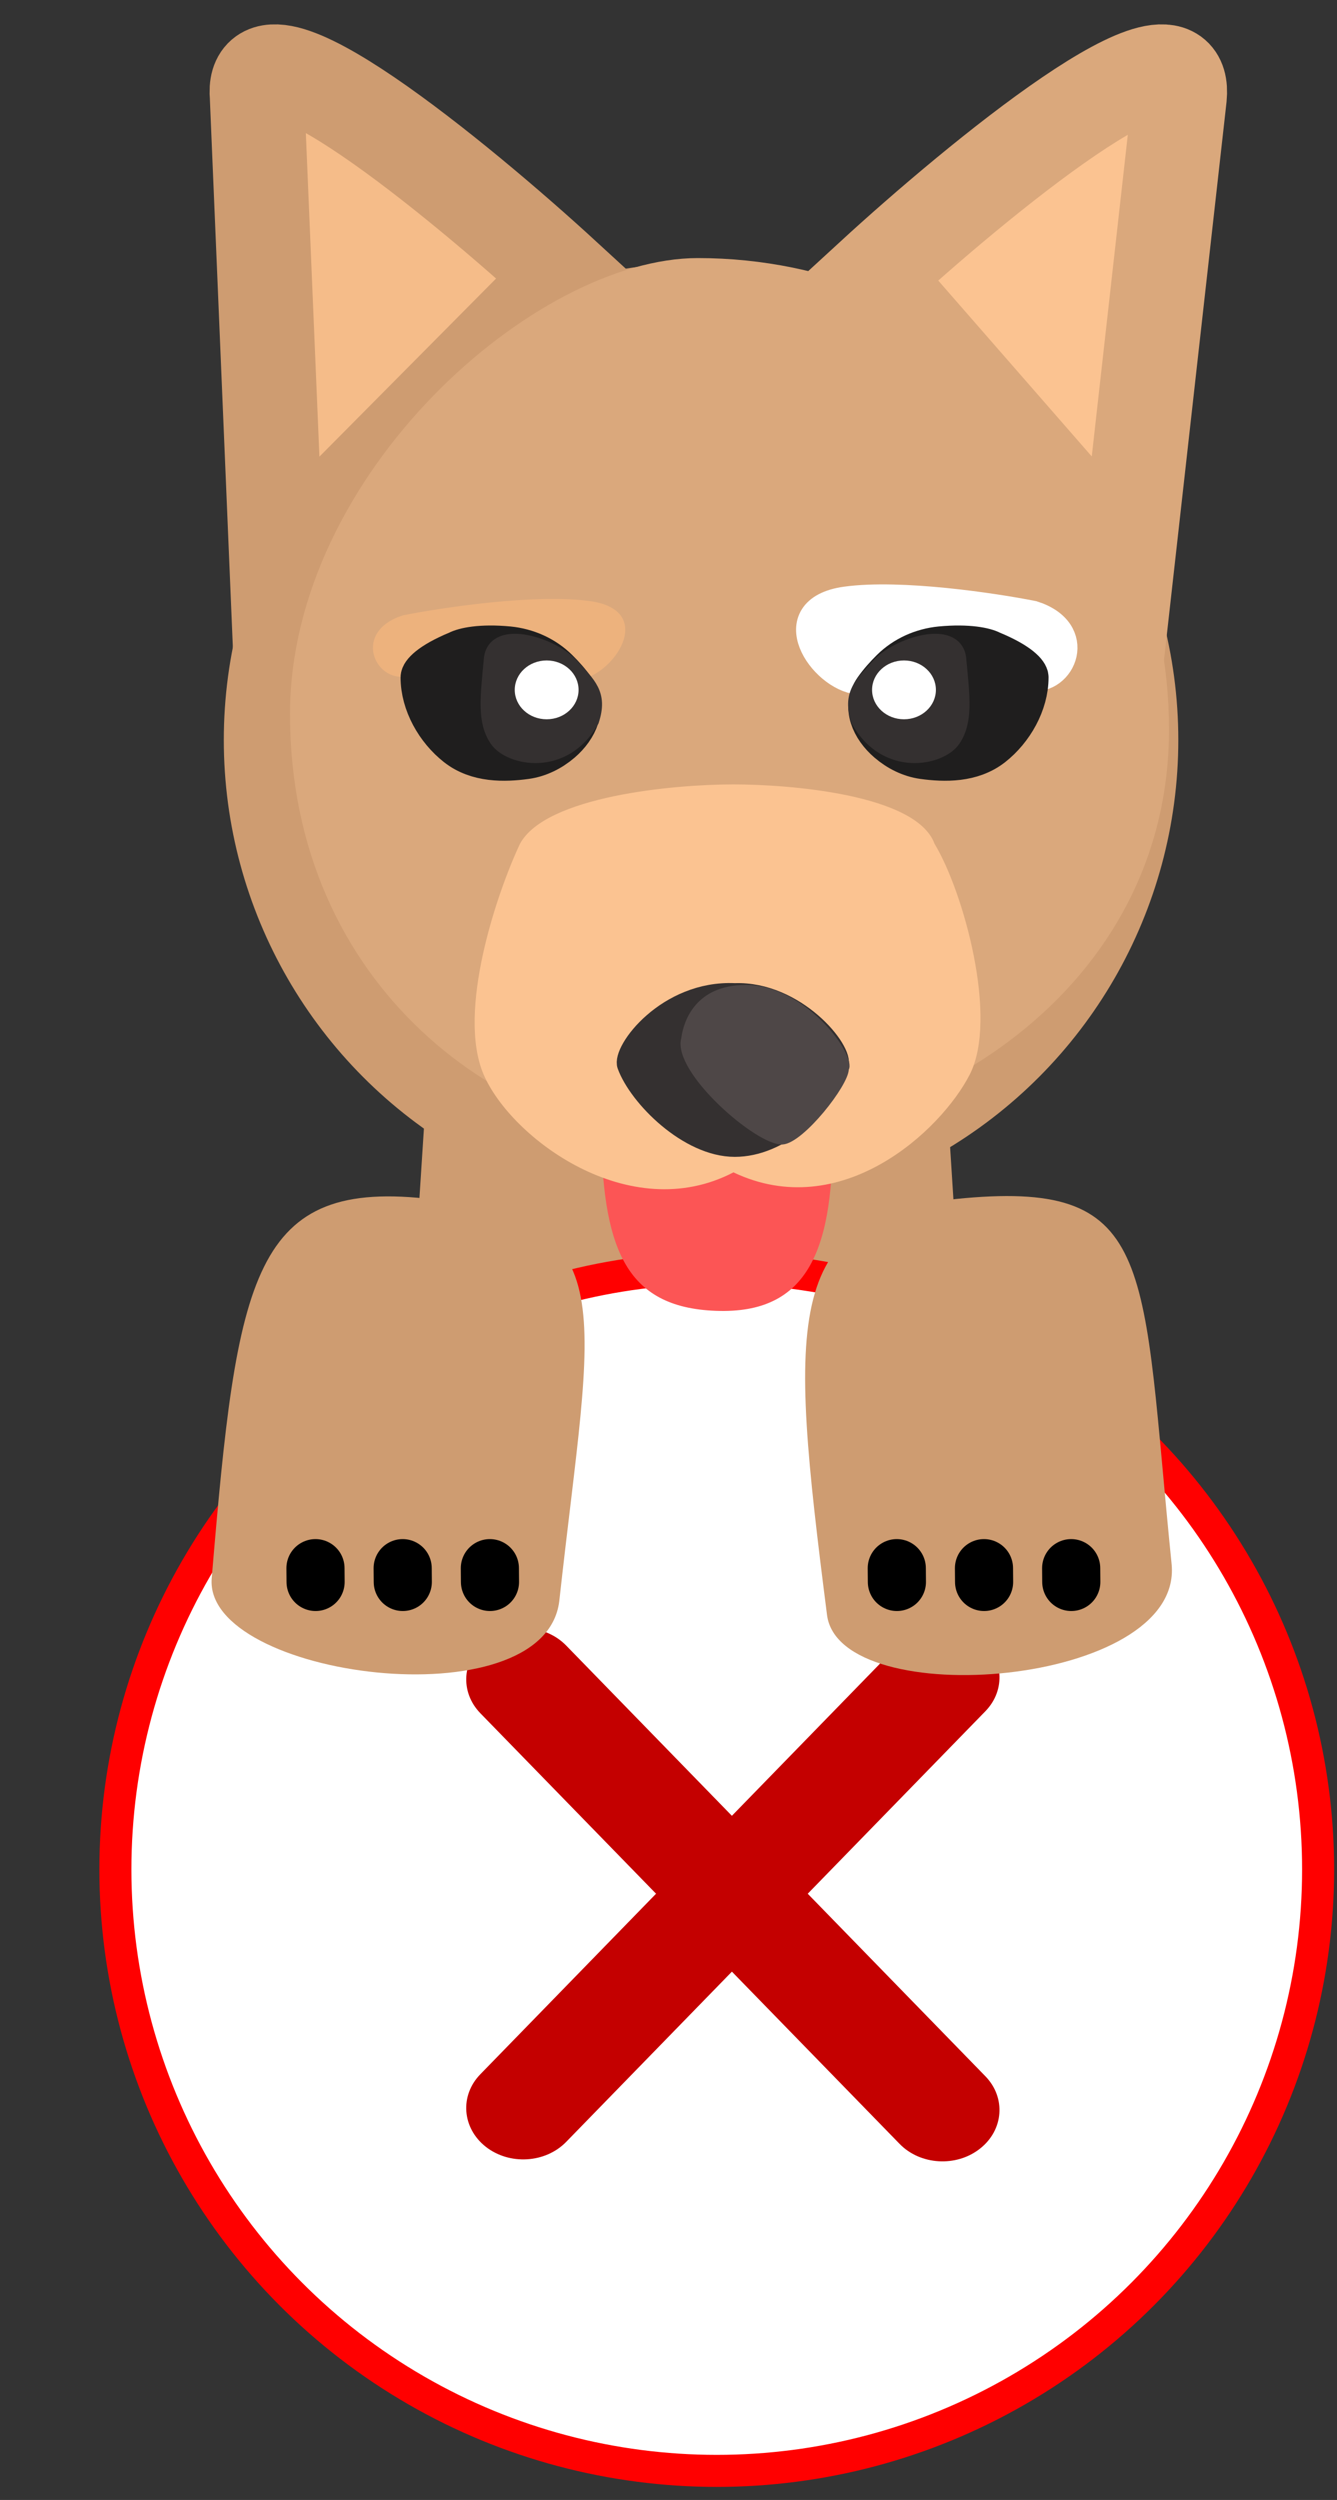 <svg width="23" height="43" viewBox="0 0 23 43" fill="none" xmlns="http://www.w3.org/2000/svg">
<rect x="0" y="0" width="23" height="43" fill="#333333" stroke="none"/>
<path d="M7.311 19.124C7.311 18.571 7.71 18.124 8.202 18.124H15.416C15.908 18.124 16.306 18.571 16.306 19.124L16.688 25.145C16.688 25.698 15.908 26.222 15.416 26.222H8.202C7.71 26.222 6.923 25.698 6.923 25.145L7.311 19.124Z" fill="#CE9C71"/>
<circle cx="12.33" cy="32.155" r="10.345" fill="white" stroke="#FF0000" stroke-width="0.551"/>
<path fill-rule="evenodd" clip-rule="evenodd" d="M16.859 28.188C17.267 28.509 17.308 29.067 16.951 29.434L9.74 36.841C9.383 37.208 8.763 37.245 8.355 36.924C7.948 36.602 7.906 36.045 8.263 35.678L15.474 28.27C15.831 27.904 16.451 27.867 16.859 28.188Z" fill="#C40000"/>
<path fill-rule="evenodd" clip-rule="evenodd" d="M8.355 28.222C8.763 27.901 9.383 27.937 9.74 28.304L16.95 35.711C17.308 36.078 17.267 36.636 16.859 36.957C16.452 37.279 15.832 37.242 15.475 36.875L8.264 29.469C7.907 29.102 7.947 28.544 8.355 28.222Z" fill="#C40000"/>
<circle cx="12.06" cy="12.728" r="8.21" fill="#CE9C71"/>
<path d="M9.712 4.757C7.888 3.081 4.275 0.116 4.422 1.666L4.761 9.748L9.712 4.757Z" fill="#F5BC89" stroke="#CE9C71" stroke-width="1.625"/>
<path d="M20.11 12.545C20.11 17.023 15.913 19.658 12.004 19.658C8.673 19.658 4.989 16.973 4.989 12.282C4.989 8.161 9.203 4.439 12.004 4.439C16.481 4.439 20.11 8.068 20.11 12.545Z" fill="#DAA87C"/>
<path d="M9.938 11.696C9.326 11.755 7.996 11.469 6.978 11.635C6.441 11.722 6.06 10.859 6.936 10.583C7.617 10.448 9.213 10.21 10.148 10.339C11.316 10.501 10.55 11.636 9.938 11.696Z" fill="#EDB27D"/>
<path d="M14.763 11.696C15.375 11.755 16.705 11.469 17.723 11.635C18.26 11.722 18.641 10.859 17.765 10.583C17.084 10.448 15.488 10.21 14.553 10.339C13.385 10.501 14.151 11.636 14.763 11.696Z" fill="white" stroke="white" stroke-width="0.5"/>
<path d="M9.583 11.529C9.687 11.631 9.789 11.746 9.873 11.866C10.079 12.16 9.916 12.517 9.645 12.75C9.474 12.896 9.269 13 9.046 13.031C8.677 13.082 8.214 13.092 7.866 12.818C7.518 12.545 7.261 12.094 7.261 11.652C7.261 11.593 7.385 11.424 7.881 11.219C7.979 11.166 8.266 11.098 8.747 11.144C9.061 11.175 9.359 11.307 9.583 11.529Z" fill="#1F1E1E" stroke="#1F1E1E" stroke-width="0.74"/>
<path d="M15.345 11.529C15.242 11.631 15.139 11.746 15.055 11.866C14.85 12.16 15.012 12.517 15.284 12.75C15.454 12.896 15.66 13 15.882 13.031C16.251 13.082 16.714 13.092 17.063 12.818C17.41 12.545 17.668 12.094 17.668 11.652C17.668 11.593 17.544 11.424 17.047 11.219C16.95 11.166 16.662 11.098 16.181 11.144C15.867 11.175 15.57 11.307 15.345 11.529Z" fill="#1F1E1E" stroke="#1F1E1E" stroke-width="0.74"/>
<path d="M8.565 12.711C8.775 13.019 9.688 13.22 10.16 12.384C10.305 11.94 10.11 11.788 9.82 11.466C9.5 11.111 8.521 10.801 8.471 11.338C8.408 12.008 8.356 12.403 8.565 12.711Z" fill="#343030" stroke="#343030" stroke-width="0.295"/>
<path d="M16.381 12.711C16.171 13.019 15.258 13.22 14.786 12.384C14.641 11.94 14.836 11.788 15.126 11.466C15.446 11.111 16.424 10.801 16.475 11.338C16.538 12.008 16.59 12.403 16.381 12.711Z" fill="#343030" stroke="#343030" stroke-width="0.295"/>
<path d="M10.339 19.325H14.319C14.365 21.506 13.901 22.605 12.318 22.547C10.734 22.489 10.354 21.441 10.339 19.325Z" fill="#FC5555"/>
<ellipse cx="9.404" cy="11.866" rx="0.549" ry="0.506" fill="white"/>
<ellipse cx="15.551" cy="11.866" rx="0.549" ry="0.506" fill="white"/>
<path d="M8.321 18.485C8.792 19.576 10.826 21.099 12.617 20.165C14.469 21.045 16.183 19.454 16.681 18.485C17.179 17.516 16.574 15.334 16.076 14.512C15.763 13.659 13.563 13.492 12.617 13.492C11.579 13.492 9.391 13.696 8.946 14.512C8.557 15.335 7.851 17.394 8.321 18.485Z" fill="#FBC391"/>
<path d="M10.77 18.329C10.97 18.878 11.831 19.746 12.64 19.746C13.42 19.746 14.179 19.048 14.444 18.329C14.546 18.052 13.688 17.025 12.64 17.063C11.464 17.009 10.672 18.062 10.77 18.329Z" fill="#343030" stroke="#343030" stroke-width="0.305"/>
<path d="M12.817 16.974C13.846 16.964 14.7 18.178 14.569 18.389C14.569 18.652 13.801 19.63 13.462 19.653C13.038 19.681 11.593 18.425 11.752 17.862C11.79 17.567 11.993 16.981 12.817 16.974Z" fill="#4E4747" stroke="#4E4747" stroke-width="0.065"/>
<path d="M15.002 4.757C16.826 3.081 20.439 0.116 20.292 1.666L19.383 9.776L15.002 4.757Z" fill="#FBC391" stroke="#DAA87C" stroke-width="1.625"/>
<path d="M7.458 20.631C4.336 20.246 4.079 21.927 3.642 27.147C3.499 28.85 9.363 29.632 9.621 27.541C10.185 22.405 10.764 21.038 7.458 20.631Z" fill="#CE9C71"/>
<path d="M16.598 20.608C13.464 20.884 13.564 22.582 14.227 27.778C14.443 29.473 20.341 29.014 20.156 26.914C19.635 21.774 19.916 20.316 16.598 20.608Z" fill="#CE9C71"/>
<line x1="5.427" y1="26.973" x2="5.429" y2="27.21" stroke="black" stroke-linecap="round"/>
<line x1="15.427" y1="26.973" x2="15.429" y2="27.21" stroke="black" stroke-linecap="round"/>
<line x1="8.427" y1="26.973" x2="8.429" y2="27.21" stroke="black" stroke-linecap="round"/>
<line x1="18.427" y1="26.973" x2="18.429" y2="27.21" stroke="black" stroke-linecap="round"/>
<line x1="6.927" y1="26.973" x2="6.929" y2="27.21" stroke="black" stroke-linecap="round"/>
<line x1="16.927" y1="26.973" x2="16.929" y2="27.21" stroke="black" stroke-linecap="round"/>
</svg>
